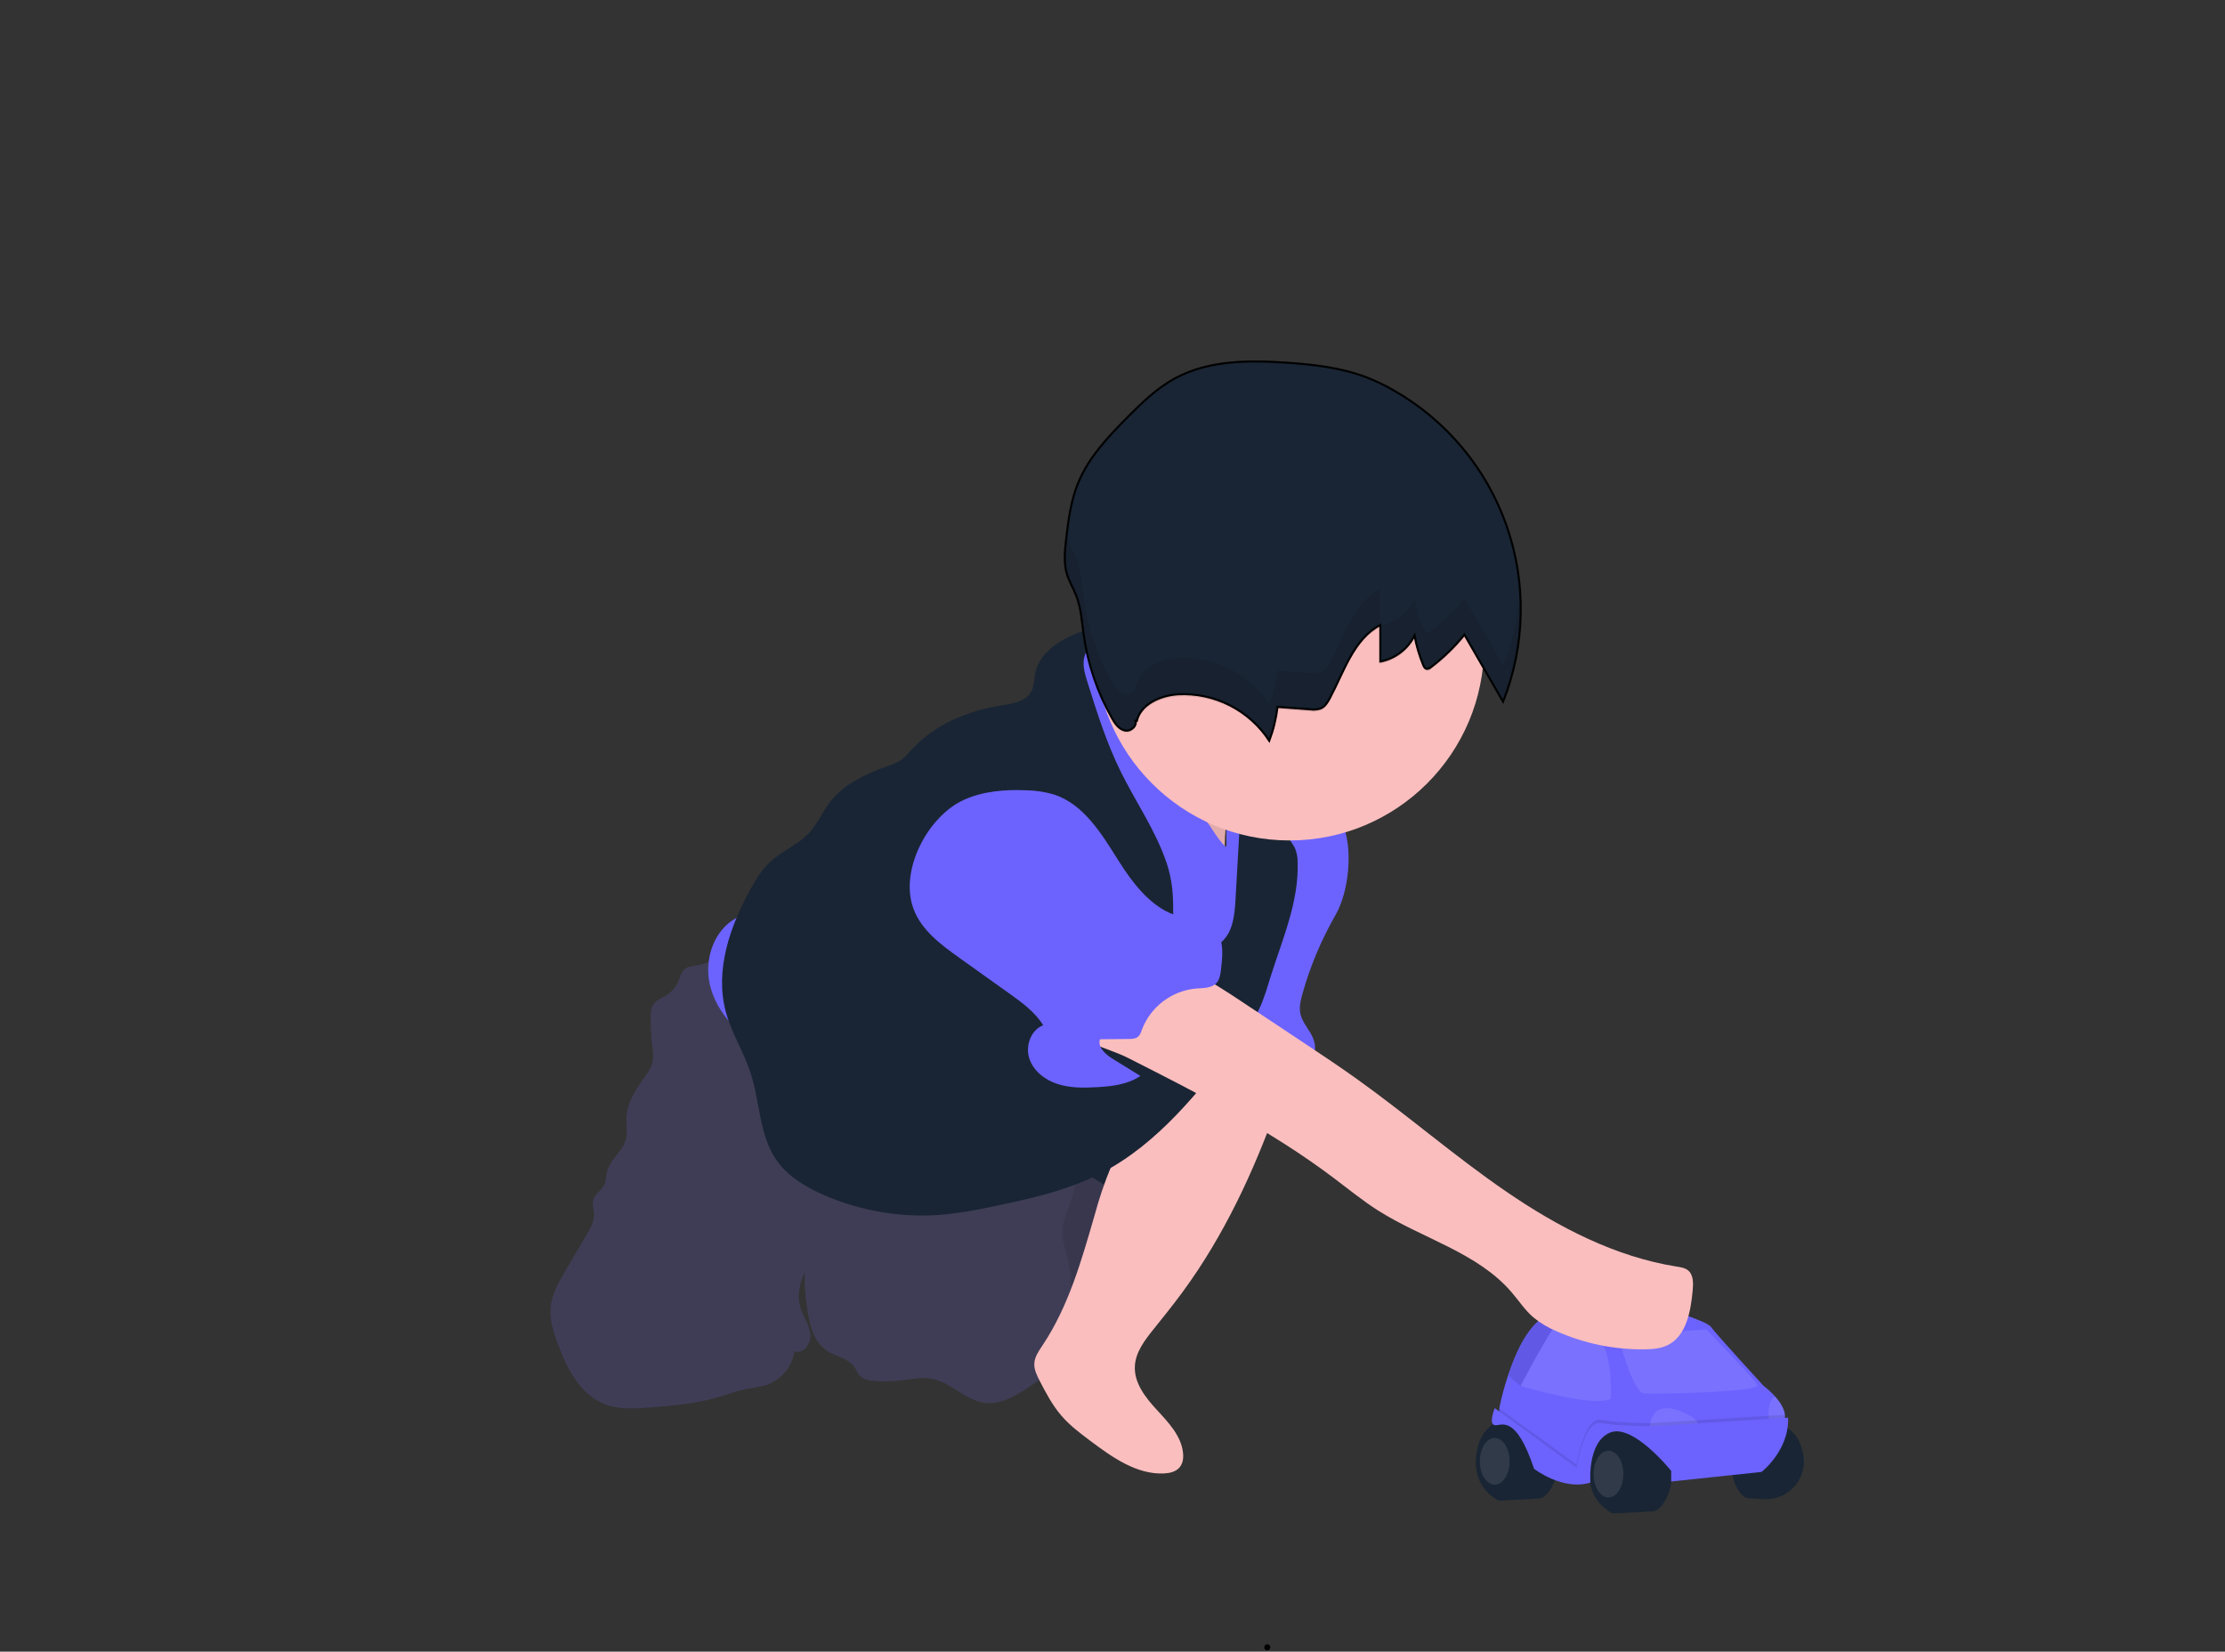 <svg width="1094" height="812" viewBox="0 0 1094 812" fill="none" xmlns="http://www.w3.org/2000/svg">
    <rect x="0" y="0" width="1094" height="812" fill="#333333" stroke="none"/>
    <g clip-path="url(#clip0)">
        <path d="M726.68 711.07C727.416 708.062 728.876 705.28 730.933 702.966C732.99 700.651 735.581 698.875 738.481 697.79C741.381 696.706 744.503 696.347 747.573 696.744C750.644 697.141 753.571 698.283 756.1 700.07L756.88 700.64C773.61 713.18 763.68 736.18 756.88 736.7C750.08 737.22 737 737.78 737 737.78C737 737.78 721.59 731.42 726.68 711.07Z"
              fill="#192534"/>
        <path d="M877.62 695.44V699.62C877.62 699.62 809.62 704.32 802.36 704.32H788.77C788.77 704.32 788.57 704.53 788.24 704.91C787.68 705.54 786.73 706.65 785.68 708.03C783.54 710.81 780.99 714.69 780.4 717.91C779.4 723.66 775.7 725.75 775.7 725.75L762.11 722.1L749 706.42L747.09 704.58L741.65 699.39L737 694.94L737.23 692.44V692.06C738.342 686.689 739.764 681.386 741.49 676.18C741.49 676.04 741.58 675.89 741.63 675.75C745.4 664.43 751.69 650.68 760.75 646.59C761.44 646.28 762.16 645.98 762.93 645.71L763.85 645.39C781.23 639.57 814.07 641.88 814.07 641.88C814.07 641.88 839.15 649.2 841.25 652.34C843.35 655.48 867.12 681.34 867.12 681.34C869.206 682.913 871.129 684.692 872.86 686.65C875.09 689.12 877.16 692.23 877.62 695.44Z"
              fill="#6C63FF"/>
        <path opacity="0.1"
              d="M734.93 729.94C738.973 729.94 742.25 724.791 742.25 718.44C742.25 712.089 738.973 706.94 734.93 706.94C730.887 706.94 727.61 712.089 727.61 718.44C727.61 724.791 730.887 729.94 734.93 729.94Z"
              fill="white"/>
        <path opacity="0.1"
              d="M765.25 650.49C765.25 650.49 759.25 659.69 752.91 671.49C752.907 671.52 752.907 671.55 752.91 671.58C751.22 674.72 749.5 678.03 747.86 681.42L747.79 681.58C747.79 681.58 744.32 678.83 741.59 676.15C741.59 676.01 741.68 675.86 741.73 675.72C745.5 664.4 751.79 650.65 760.85 646.56C761.54 646.25 762.26 645.95 763.03 645.68L765.25 650.49Z"
              fill="black"/>
        <path opacity="0.1"
              d="M747.48 681.33C747.48 681.33 784.59 692.33 791.9 687.6C791.9 687.6 794.52 654.15 777.27 652.06C777.27 652.06 767.34 649.44 765.27 651.06C763.2 652.68 747.48 681.33 747.48 681.33Z"
              fill="white"/>
        <path opacity="0.1"
              d="M795.56 656.76C795.56 656.76 802.88 684.46 808.11 684.99C813.34 685.52 866.11 684.46 864.03 680.8C861.95 677.14 838.94 653.63 838.94 653.63L795.56 656.76Z"
              fill="white"/>
        <path d="M786.58 706.88C786.58 706.88 796.08 694.39 812.81 706.94C829.54 719.49 819.6 742.48 812.81 743C806.02 743.52 793 744.05 793 744.05C793 744.05 772.37 735.57 786.58 706.88Z"
              fill="#192534"/>
        <path d="M885.25 710.06C884.554 708.086 883.456 706.278 882.026 704.75C880.595 703.222 878.864 702.007 876.94 701.182C875.017 700.357 872.943 699.939 870.85 699.956C868.757 699.973 866.69 700.424 864.78 701.28C862.912 702.161 861.142 703.237 859.5 704.49C844.61 715.65 853.5 736.12 859.5 736.59C861.67 736.75 864.56 736.92 867.37 737.07C870.247 737.223 873.12 736.706 875.763 735.56C878.407 734.414 880.748 732.671 882.603 730.467C884.458 728.262 885.777 725.658 886.455 722.858C887.133 720.058 887.152 717.139 886.51 714.33C886.171 712.884 885.751 711.458 885.25 710.06V710.06Z"
              fill="#192534"/>
        <path opacity="0.1"
              d="M790.86 736.21C794.903 736.21 798.18 731.061 798.18 724.71C798.18 718.359 794.903 713.21 790.86 713.21C786.817 713.21 783.54 718.359 783.54 724.71C783.54 731.061 786.817 736.21 790.86 736.21Z"
              fill="white"/>
        <path opacity="0.1"
              d="M811.24 702.76C811.24 702.76 810.24 687.6 826.4 693.87C842.56 700.14 832.15 706.94 832.15 706.94L811.24 702.76Z"
              fill="white"/>
        <path opacity="0.1"
              d="M877.62 695.44V697.53L875.01 698.53L869.68 697.53C869.68 697.53 868.54 688.97 872.91 686.53C875.09 689.12 877.16 692.23 877.62 695.44Z"
              fill="white"/>
        <path opacity="0.1"
              d="M877.62 695.54V699.62C877.62 699.62 809.62 704.32 802.36 704.32H802.3C798.54 702.32 794.78 701.43 791.62 702.76C790.658 703.158 789.753 703.683 788.93 704.32C788.69 704.51 788.46 704.71 788.24 704.91C787.243 705.823 786.381 706.874 785.68 708.03C781 715.6 782 727.32 782 727.32C768.41 731.5 754.3 720.53 754.3 720.53C751.74 712.85 749.35 707.84 747.16 704.53C745.16 701.53 743.34 700.06 741.72 699.34L737 694.94L737.23 692.44L775.16 720.02C775.16 720.02 778.82 696.5 787.16 698.07C795.5 699.64 812.25 699.64 812.25 699.64L877.62 695.54Z"
              fill="black"/>
        <path d="M734.93 692.3C734.93 692.3 731.79 700.14 734.93 700.67C738.07 701.2 745.12 694.67 754.27 722.1C754.27 722.1 768.38 733.1 781.97 728.89C781.97 728.89 780.35 709.03 791.62 704.32C802.89 699.61 821.69 723.14 821.69 723.14V728.37L866.12 723.66C866.12 723.66 879.71 713.21 879.19 697.01L812.29 701.19C812.29 701.19 795.56 701.19 787.2 699.62C778.84 698.05 775.2 721.62 775.2 721.62L734.93 692.3Z"
              fill="#6C63FF"/>
        <path d="M546.78 549.35H546.77C531.328 549.35 518.81 561.868 518.81 577.31V577.32C518.81 592.762 531.328 605.28 546.77 605.28H546.78C562.222 605.28 574.74 592.762 574.74 577.32V577.31C574.74 561.868 562.222 549.35 546.78 549.35Z"
              fill="#192534"/>
        <path d="M532.13 649.28C535.88 645.99 539.69 642.64 542.39 638.45C544.87 634.61 546.33 630.22 547.7 625.86C551.613 613.4 554.983 600.783 557.81 588.01C542.42 585.66 530.93 572.07 515.88 568.08C515.52 567.98 504.01 637.14 503.17 643.46C502.48 648.68 496.52 673.61 503.31 673.75C506.94 673.83 514.52 664.75 517.2 662.36L532.13 649.28Z"
              fill="#3F3D56"/>
        <path opacity="0.1"
              d="M532.13 649.28C535.88 645.99 539.69 642.64 542.39 638.45C544.87 634.61 546.33 630.22 547.7 625.86C551.613 613.4 554.983 600.783 557.81 588.01C542.42 585.66 530.93 572.07 515.88 568.08C515.52 567.98 504.01 637.14 503.17 643.46C502.48 648.68 496.52 673.61 503.31 673.75C506.94 673.83 514.52 664.75 517.2 662.36L532.13 649.28Z"
              fill="black"/>
        <path d="M341.94 474.78C340.24 475.04 338.44 475.17 337.04 476.16C335.04 477.56 334.53 480.16 333.58 482.42C332.332 485.321 330.219 487.765 327.53 489.42C325.24 490.82 322.45 491.76 321.08 494.06C320.306 495.609 319.938 497.33 320.01 499.06C319.83 504.184 320.06 509.313 320.7 514.4C321.02 516.95 321.44 519.55 320.91 522.06C320.3 524.99 318.46 527.48 316.71 529.91C312.51 535.72 308.4 542.1 308.06 549.26C307.89 552.86 308.69 556.55 307.78 560.04C306.17 566.23 299.61 570.27 298.33 576.53C297.95 578.38 298.05 580.34 297.33 582.07C296.07 585.07 292.6 586.71 291.71 589.8C291.04 592.12 292.02 594.57 292.09 596.98C292.19 600.51 290.34 603.77 288.56 606.81L278.15 624.51C274.77 630.25 271.31 636.25 270.74 642.89C270.23 648.78 272.06 654.61 274.07 660.17C278.54 672.52 285.18 685.6 297.43 690.35C304.64 693.15 312.67 692.55 320.38 691.91C330.94 691.04 341.57 690.15 351.76 687.26C356.81 685.83 361.76 683.92 366.86 682.9C370.26 682.23 373.75 681.9 377.03 680.81C380.574 679.536 383.711 677.332 386.11 674.429C388.51 671.526 390.085 668.031 390.67 664.31C395.03 666.03 399.07 660.31 398.45 655.67C397.83 651.03 394.71 647.1 393.45 642.6C391.65 636.39 393.45 629.65 396.45 623.93C399.45 618.21 403.59 613.15 406.86 607.58C410.503 601.344 413.034 594.523 414.34 587.42C416.09 577.83 415.56 567.98 415.02 558.25L412.96 521.06C412.58 514.25 412.15 507.22 409.15 501.06C405.86 494.35 399.86 489.43 393.87 484.96C385.03 478.235 375.761 472.095 366.12 466.58C359.9 463.1 360.34 464.45 355.39 468.58C351.556 471.834 346.905 473.978 341.94 474.78V474.78Z"
              fill="#3F3D56"/>
        <path d="M426 578.25C418.93 583.83 411.77 589.49 406.33 596.67C399.759 605.4 396.031 615.94 395.65 626.86C395.587 631.971 395.945 637.078 396.72 642.13C397.79 650.38 399.72 659.57 406.67 664.13C411.05 667 417.07 667.72 420.06 672.02C421 673.37 421.55 675.02 422.65 676.21C424.65 678.37 427.77 678.84 430.65 679C434.953 679.242 439.27 679.108 443.55 678.6C448.44 678.01 453.41 676.94 458.25 677.86C467.67 679.63 474.7 688.52 484.25 689.71C492.18 690.71 499.61 686.1 506.25 681.71C513.1 677.18 520.25 672.33 523.96 665C527.57 657.88 527.37 649.5 527.09 641.51C526.78 632.64 526.46 623.66 524.09 615.1C523.353 612.86 522.788 610.566 522.4 608.24C521.69 602.24 524.4 596.34 526.4 590.6C529.51 581.87 530.87 571.11 524.69 564.21C522.08 561.29 518.45 559.49 514.77 558.21C498.52 552.37 480.58 554.59 463.91 557.21C448 559.62 438.48 568.42 426 578.25Z"
              fill="#3F3D56"/>
        <path d="M563.8 543.69C557.36 553.36 550.9 563.1 546.25 573.69C543.078 581.376 540.406 589.259 538.25 597.29C531.83 619.48 525.46 642.15 512.64 661.36C510.8 664.12 508.76 666.99 508.57 670.3C508.39 673.4 509.87 676.3 511.3 679.06C514.3 684.9 517.44 690.8 521.72 695.82C526 700.84 531.12 704.64 536.28 708.52C546.99 716.52 558.89 725 572.28 724.4C575.05 724.27 578.01 723.63 579.86 721.56C581.71 719.49 581.97 716.63 581.64 713.97C580.64 705.74 574.44 699.27 568.82 693.17C563.2 687.07 557.55 679.94 558 671.62C558.35 664.75 562.85 658.89 567.16 653.53C572.09 647.39 577.03 641.26 581.68 634.91C601.79 607.46 616.31 576.25 627.82 544.22C632.67 530.7 637.08 516.5 635.57 502.22C624.57 499.52 602.57 490.5 593.28 499.81C587.65 505.45 583.67 513.81 579.28 520.46L563.8 543.69Z"
              fill="#FBBEBE"/>
        <path d="M656.68 449.8C649.711 461.955 644.257 474.919 640.44 488.4C639.51 491.66 638.68 495.1 639.39 498.4C640.16 501.94 642.57 504.85 644.39 507.97C646.21 511.09 647.49 515.04 645.84 518.26C638.04 518.87 630.31 516.74 622.77 514.63L599.13 508.03C597.171 507.653 595.334 506.802 593.78 505.55C591.04 502.96 591.25 498.61 591.78 494.89C596.41 464.43 611.28 436.35 616.85 406.06C617.66 401.69 618.51 396.85 621.99 394.06C631.99 386.16 654.63 392.85 659.81 404.29C665.6 416.99 663.23 438.39 656.68 449.8Z"
              fill="#6C63FF"/>
        <path d="M530.13 345.7C529.24 346.16 528.24 346.7 527.97 347.64C527.91 348.152 527.963 348.67 528.126 349.159C528.288 349.648 528.556 350.096 528.91 350.47L539 364.67C548.95 378.67 558.92 392.76 570.43 405.53C579.118 415.164 588.635 424.018 598.87 431.99C601.75 434.23 604.82 436.56 606.23 439.93C599.941 421.308 601.059 400.981 609.35 383.16C612.65 376.16 617.01 369.67 620.44 362.71C620.764 362.328 620.983 361.868 621.077 361.376C621.171 360.884 621.136 360.376 620.976 359.902C620.816 359.427 620.536 359.002 620.164 358.667C619.792 358.332 619.339 358.099 618.85 357.99C610.11 353.49 600.55 350.77 591.85 346.19C585.02 342.59 578.85 337.91 572.72 333.3C567.25 329.19 559.97 321.93 553.22 320.2C545.93 318.32 546.22 324.97 543.87 330.52C541.168 337.007 536.316 342.367 530.13 345.7Z"
              fill="#FBBEBE"/>
        <path opacity="0.1"
              d="M530.13 345.7C529.24 346.16 528.24 346.7 527.97 347.64C527.91 348.152 527.963 348.67 528.126 349.159C528.288 349.648 528.556 350.096 528.91 350.47L539 364.67C548.95 378.67 558.92 392.76 570.43 405.53C579.118 415.164 588.635 424.018 598.87 431.99C601.75 434.23 604.82 436.56 606.23 439.93C599.941 421.308 601.059 400.981 609.35 383.16C612.65 376.16 617.01 369.67 620.44 362.71C620.764 362.328 620.983 361.868 621.077 361.376C621.171 360.884 621.136 360.376 620.976 359.902C620.816 359.427 620.536 359.002 620.164 358.667C619.792 358.332 619.339 358.099 618.85 357.99C610.11 353.49 600.55 350.77 591.85 346.19C585.02 342.59 578.85 337.91 572.72 333.3C567.25 329.19 559.97 321.93 553.22 320.2C545.93 318.32 546.22 324.97 543.87 330.52C541.168 337.007 536.316 342.367 530.13 345.7Z"
              fill="black"/>
        <path d="M592 402.29C587.43 397.13 581.26 393.72 575.85 389.44C568.07 383.28 561.92 375.34 555.98 367.39C545.08 352.76 534.09 334.84 539.52 317.39C533.75 316.83 528.77 321.57 526.05 326.68C523.33 331.79 521.93 337.61 518.54 342.3C513.39 349.43 504.63 352.75 496.47 356.01C478.533 363.188 461.204 371.799 444.65 381.76C438 385.76 431.38 390.05 426.3 395.91C420.86 402.16 417.45 409.91 412.83 416.76C403.83 430.23 390.15 440.34 374.97 446.06C369.97 447.96 364.61 449.44 360.14 452.46C350.56 458.93 346.57 471.83 348.84 483.17C351.11 494.51 358.84 504.17 368.13 511.03C377.42 517.89 388 521.94 398.72 525.94C407.707 529.24 416.75 532.387 425.85 535.38C432.546 537.697 439.392 539.555 446.34 540.94C459.13 543.29 472.28 542.71 485.21 544.14C497.03 545.44 508.64 548.43 520.51 549.26C532.38 550.09 544.95 548.51 554.62 541.6C562.31 536.11 567.43 527.82 572.16 519.6C584.439 498.406 595.406 476.478 605 453.94C607.83 447.27 634.09 409.49 627.55 404.61C594.62 380.04 605.55 419.08 602.41 416.08C598.21 412.06 595.8 406.58 592 402.29Z"
              fill="#6C63FF"/>
        <path d="M551.21 379.69C544.14 365.47 539.36 350.25 534.61 335.11C533.3 330.91 531.98 326.37 533.39 322.21C535.09 317.21 540.53 312.94 538.93 307.93C526.21 311.93 511.44 318.2 508.93 331.31C508.38 334.17 508.48 337.22 507.15 339.8C504.56 344.86 497.96 345.94 492.35 346.8C476.03 349.41 459.81 355.99 448.63 368.16C446.75 370.16 444.98 372.43 442.63 373.93C440.93 374.931 439.122 375.737 437.24 376.33C426.3 380.26 415.05 385.16 408.01 394.41C404.38 399.17 402.06 404.88 398.01 409.3C392.53 415.3 384.46 418.3 378.53 423.89C374.53 427.61 371.68 432.33 369.04 437.1C358.88 455.46 351.43 476.99 356.82 497.28C359.63 507.89 365.82 517.34 369.15 527.8C373.74 542.05 373.29 558.3 381.9 570.55C387.33 578.25 395.73 583.34 404.33 587.18C423.466 595.693 444.489 599.078 465.33 597C473.058 596.101 480.735 594.806 488.33 593.12C506.46 589.38 524.78 585.31 541.25 576.85C569.34 562.42 589.55 536.63 608.85 511.63C612.52 506.87 616.22 502.07 618.85 496.63C621.42 491.44 622.97 485.82 624.7 480.3C630.55 461.69 638.78 443.16 638.01 423.68C638.041 421.347 637.581 419.034 636.66 416.89C635.88 415.29 634.66 413.89 633.97 412.28C632.75 409.4 633.3 406.07 632.44 403.06C630.05 394.66 619.01 393.06 610.27 393.13L607.47 442.42C607.04 449.82 606.25 458.03 600.74 462.99C598.383 465.018 595.441 466.242 592.341 466.485C589.241 466.728 586.144 465.976 583.5 464.34C577.62 460.53 576.79 453.88 576.83 447.51C576.89 439.51 576.24 432.18 573.69 424.51C568.41 408.6 558.63 394.64 551.21 379.69Z"
              fill="#192534"/>
        <path d="M554.69 520.15C589.51 537.8 624.53 555.58 655.69 579.08C662.89 584.5 669.89 590.24 677.5 595.08C699.31 608.94 726.37 615.69 743.2 635.29C746.74 639.4 749.74 644.02 753.82 647.58C757.361 650.488 761.318 652.847 765.56 654.58C779.081 660.547 793.722 663.551 808.5 663.39C812.37 663.34 816.35 663.05 819.83 661.39C829.2 656.85 831.33 644.69 832.28 634.32C832.6 630.81 832.67 626.67 829.91 624.49C828.42 623.32 826.45 623.02 824.58 622.73C794.17 617.93 766.11 603.29 740.7 585.9C715.29 568.51 692 548.21 666.94 530.32C658.13 524.03 649.11 518.04 640.09 512.05L610.9 492.67C595.46 482.42 579.2 471.86 560.76 469.93C559.712 469.748 558.635 469.82 557.62 470.14C556 470.77 555.1 472.45 554.31 473.99C548.9 484.53 542.31 494.1 535.68 503.86C532.13 509.08 531.73 510.43 537.85 513.22C543.36 515.74 549.2 517.37 554.69 520.15Z"
              fill="#FBBEBE"/>
        <path d="M623.11 811.38C623.508 811.38 623.889 811.222 624.171 810.941C624.452 810.659 624.61 810.278 624.61 809.88C624.61 809.482 624.452 809.101 624.171 808.819C623.889 808.538 623.508 808.38 623.11 808.38C622.712 808.38 622.331 808.538 622.049 808.819C621.768 809.101 621.61 809.482 621.61 809.88C621.61 810.278 621.768 810.659 622.049 810.941C622.331 811.222 622.712 811.38 623.11 811.38Z"
              fill="black"/>
        <path d="M634.05 413.2C686.876 413.2 729.7 370.376 729.7 317.55C729.7 264.724 686.876 221.9 634.05 221.9C581.224 221.9 538.4 264.724 538.4 317.55C538.4 370.376 581.224 413.2 634.05 413.2Z"
              fill="#FBBEBE"/>
        <path d="M558.87 354.85C560.57 346.26 570.43 341.92 579.16 341.34C587.994 340.865 596.797 342.726 604.683 346.736C612.569 350.746 619.259 356.762 624.08 364.18C626.102 358.818 627.466 353.231 628.14 347.54L644.14 348.73C645.926 349.006 647.752 348.841 649.46 348.25C651.52 347.33 652.79 345.25 653.86 343.25C660.86 330.18 665.54 314.14 678.68 307.25V325.25C682.278 324.55 685.666 323.033 688.584 320.815C691.503 318.597 693.872 315.739 695.51 312.46C696.412 317.443 697.847 322.314 699.79 326.99C700.11 327.77 700.56 328.63 701.37 328.83C701.765 328.859 702.162 328.803 702.535 328.667C702.907 328.531 703.246 328.317 703.53 328.04C709.657 323.39 715.2 318.018 720.04 312.04L739.04 344.98C750.017 317.26 750.617 286.508 740.729 258.381C730.84 230.254 711.129 206.643 685.22 191.89C680.827 189.359 676.243 187.176 671.51 185.36C659.14 180.7 645.81 179.21 632.62 178.31C613.87 177.03 594.08 177.08 577.62 186.07C568.77 190.9 561.42 198.02 554.32 205.18C544.72 214.84 535.12 225.05 530.01 237.68C526.48 246.4 525.27 255.85 524.2 265.19C523.55 270.84 522.95 276.68 524.56 282.13C525.68 285.9 527.79 289.29 529.21 292.96C531.57 299.06 531.94 305.72 532.85 312.2C534.869 326.52 539.546 340.337 546.64 352.94C548.14 355.61 550.06 358.45 553.05 359.13C556.04 359.81 559.63 356.51 558.05 353.91"
              fill="#192534"/>
        <path d="M558.87 354.85C560.57 346.26 570.43 341.92 579.16 341.34C587.994 340.865 596.797 342.726 604.683 346.736C612.569 350.746 619.259 356.762 624.08 364.18C626.102 358.818 627.466 353.231 628.14 347.54L644.14 348.73C645.926 349.006 647.752 348.841 649.46 348.25C651.52 347.33 652.79 345.25 653.86 343.25C660.86 330.18 665.54 314.14 678.68 307.25V325.25C682.278 324.55 685.666 323.033 688.584 320.815C691.503 318.597 693.872 315.739 695.51 312.46C696.412 317.443 697.847 322.314 699.79 326.99C700.11 327.77 700.56 328.63 701.37 328.83C701.765 328.859 702.162 328.803 702.535 328.667C702.907 328.531 703.246 328.317 703.53 328.04C709.657 323.39 715.2 318.018 720.04 312.04L739.04 344.98C750.017 317.26 750.617 286.508 740.729 258.381C730.84 230.254 711.129 206.643 685.22 191.89C680.827 189.359 676.243 187.176 671.51 185.36C659.14 180.7 645.81 179.21 632.62 178.31C613.87 177.03 594.08 177.08 577.62 186.07C568.77 190.9 561.42 198.02 554.32 205.18C544.72 214.84 535.12 225.05 530.01 237.68C526.48 246.4 525.27 255.85 524.2 265.19C523.55 270.84 522.95 276.68 524.56 282.13C525.68 285.9 527.79 289.29 529.21 292.96C531.57 299.06 531.94 305.72 532.85 312.2C534.869 326.52 539.546 340.337 546.64 352.94C548.14 355.61 550.06 358.45 553.05 359.13C556.04 359.81 559.63 356.51 558.05 353.91"
              stroke="black" stroke-miterlimit="10"/>
        <path d="M449.09 446.65C452.95 457.26 462.65 464.46 471.85 471.02L495.85 488.14C502.23 492.69 508.78 497.41 512.93 504.05C506.86 506.35 504.09 514.15 506.08 520.33C508.07 526.51 513.78 530.94 520 532.94C526.22 534.94 532.82 534.87 539.31 534.5C546.76 534.09 554.56 533.19 560.71 528.96L547.2 520.64C543.64 518.43 539.55 514.91 540.85 510.94L555.1 510.8C556.6 510.8 558.23 510.73 559.42 509.8C560.61 508.87 561.02 507.44 561.52 506.08C563.639 500.581 567.256 495.785 571.961 492.236C576.665 488.687 582.27 486.527 588.14 486C591.66 485.74 595.71 485.89 598.14 483.27C599.72 481.53 600.06 479.03 600.34 476.7C600.87 472.26 601.39 467.7 600.51 463.35C599.63 459 597.09 454.68 593.01 452.85C590.01 451.49 586.54 451.62 583.26 451.18C568.17 449.18 557.71 435.5 549.61 422.61C541.51 409.72 532.82 395.46 518.38 390.66C513.871 389.31 509.196 388.593 504.49 388.53C494.08 388.1 483.36 388.95 473.88 393.27C456.21 401.32 442.21 427.77 449.09 446.65Z"
              fill="#6C63FF"/>
        <path opacity="0.1"
              d="M739.13 327.18L720.13 294.24C715.293 300.22 709.749 305.593 703.62 310.24C703.338 310.52 703 310.737 702.627 310.875C702.254 311.013 701.856 311.069 701.46 311.04C700.65 310.84 700.2 309.98 699.88 309.2C697.937 304.521 696.502 299.646 695.6 294.66C693.964 297.941 691.595 300.802 688.677 303.022C685.759 305.241 682.369 306.76 678.77 307.46V289.46C665.63 296.37 660.99 312.41 653.95 325.46C652.88 327.46 651.61 329.51 649.55 330.46C647.842 331.051 646.016 331.216 644.23 330.94L628.23 329.75C627.556 335.441 626.192 341.028 624.17 346.39C619.349 338.972 612.659 332.956 604.773 328.946C596.887 324.936 588.084 323.075 579.25 323.55C570.52 324.13 560.66 328.47 558.96 337.06L558.11 336.12C559.72 338.73 556.11 342.03 553.11 341.35C550.11 340.67 548.2 337.83 546.7 335.16C539.625 322.543 534.968 308.716 532.97 294.39C532.06 287.91 531.69 281.25 529.33 275.15C527.91 271.48 525.8 268.09 524.68 264.32C524.68 264.19 524.61 264.07 524.58 263.94C524.49 264.69 524.4 265.44 524.32 266.19C523.67 271.85 523.07 277.68 524.68 283.19C525.8 286.96 527.91 290.35 529.33 294.01C531.69 300.12 532.06 306.77 532.97 313.26C534.966 327.584 539.623 341.408 546.7 354.02C548.2 356.69 550.12 359.54 553.11 360.22C556.1 360.9 559.69 357.6 558.11 354.99L558.96 355.92C560.66 347.34 570.52 342.99 579.25 342.42C588.083 341.941 596.887 343.799 604.773 347.807C612.66 351.816 619.35 357.832 624.17 365.25C626.193 359.892 627.557 354.308 628.23 348.62L644.23 349.8C646.016 350.08 647.843 349.915 649.55 349.32C651.61 348.4 652.88 346.32 653.95 344.32C660.95 331.24 665.63 315.21 678.77 308.32V326.32C682.369 325.62 685.759 324.101 688.677 321.882C691.595 319.662 693.964 316.801 695.6 313.52C696.504 318.505 697.939 323.38 699.88 328.06C700.2 328.83 700.65 329.7 701.46 329.89C701.856 329.923 702.254 329.87 702.627 329.734C703 329.597 703.339 329.381 703.62 329.1C709.749 324.453 715.293 319.08 720.13 313.1L739.13 346.04C745.982 328.561 748.802 309.761 747.38 291.04C746.461 303.433 743.68 315.616 739.13 327.18Z"
              fill="black"/>
    </g>
    <defs>
        <clipPath id="clip0">
            <rect width="1094" height="811.38" fill="white"/>
        </clipPath>
    </defs>
</svg>
